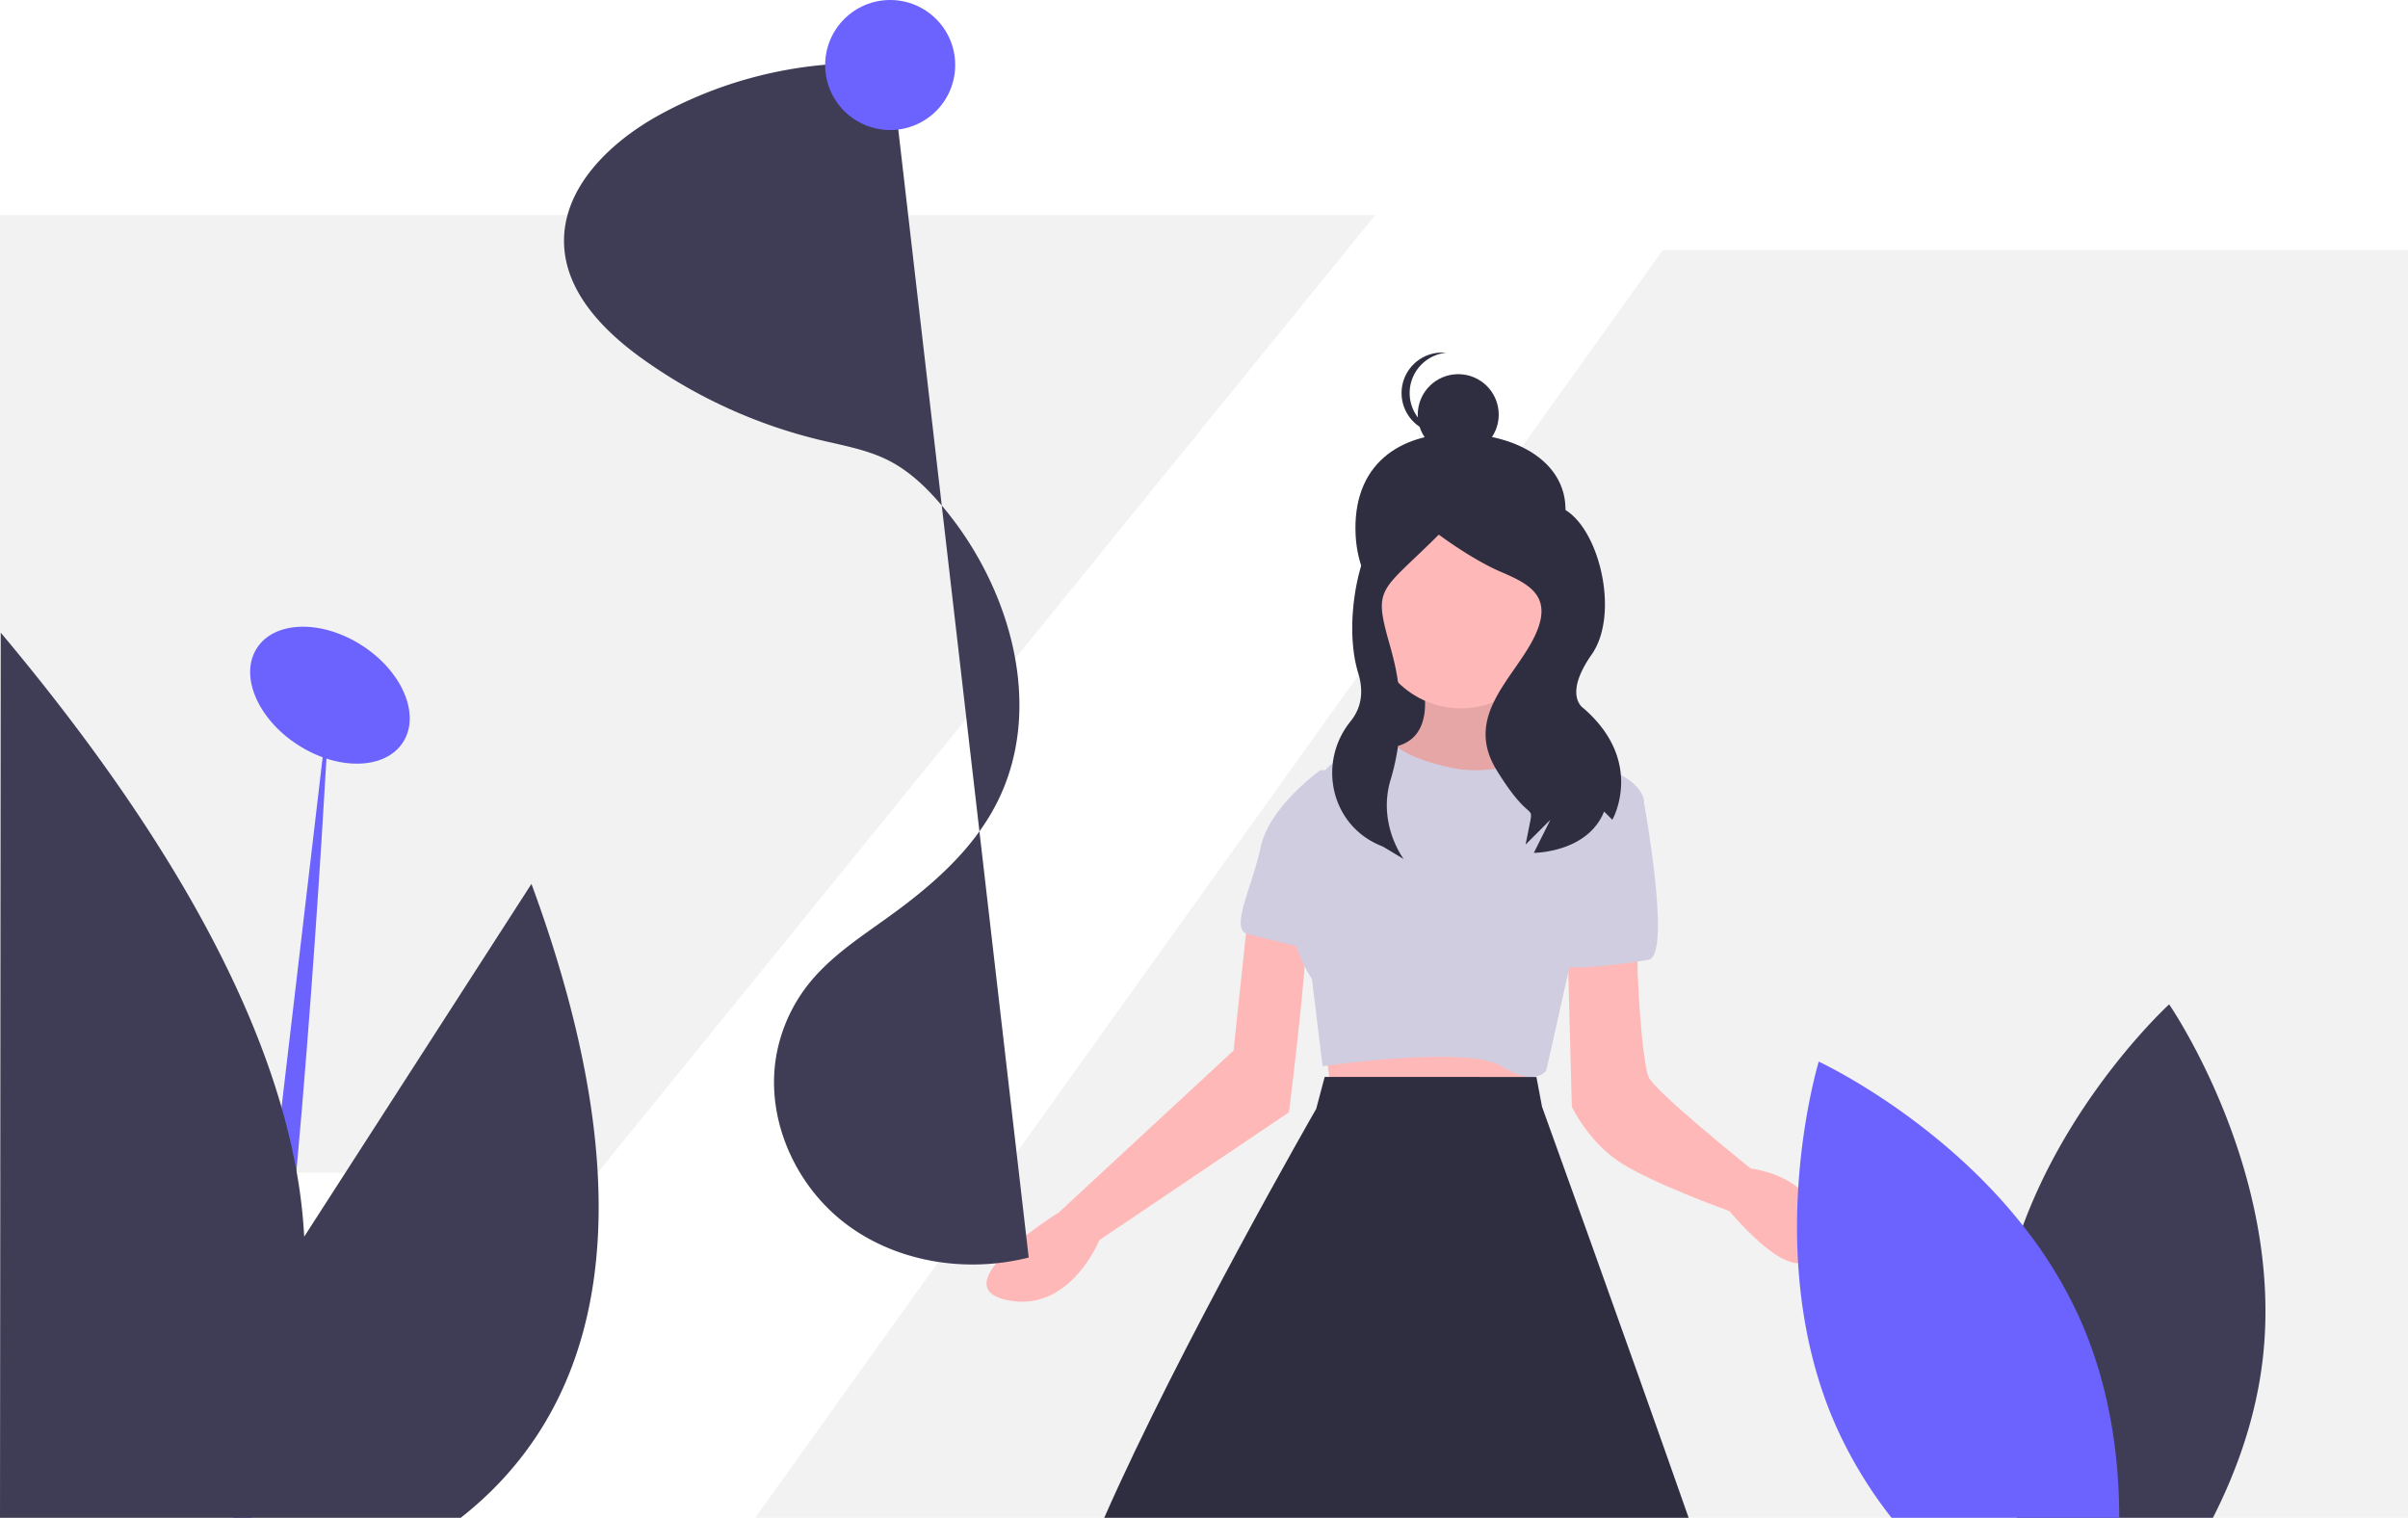 <svg id="a2fa834c-56b9-4c01-b3fb-8c1fddda4ee0"
     data-name="Layer 1"
     xmlns="http://www.w3.org/2000/svg"
     width="963"
     height="607"
     viewBox="0 0 963 607"
><title>summer</title>
  <polygon points="239 469 0 469 0 86 550 86 239 469"
           fill="#f2f2f2"
  />
  <polygon points="963 100 963 607 302 607 665 100 963 100"
           fill="#f2f2f2"
  />
  <ellipse cx="250.452"
           cy="424.515"
           rx="23.659"
           ry="34.759"
           transform="translate(-360.556 258.637) rotate(-57.207)"
           fill="#6c63ff"
  />
  <path d="M250.45,424.52s-.48,9.46-1.39,25.34c-2,34.81-6.12,100.47-12,164.89-4.84,53.06-10.87,105.29-17.89,138.75H211.8l19.29-164.16,16.45-140.01Z"
        transform="translate(-118.5 -146.5)"
        fill="#6c63ff"
  />
  <path d="M302.75,753.5H118.5l.3-353.99c63.71,75.95,97.53,138.57,112.29,189.83a257.795,257.795,0,0,1,5.97,25.41,211.47,211.47,0,0,1,3.1,26.3l90.88-141.07C382.55,639.97,352.73,714.25,302.75,753.5Z"
        transform="translate(-118.5 -146.5)"
        fill="#3f3d56"
  />
  <path d="M742.691,360.895c-7.248,21.461-18.363,41.015-41.015,41.015s-39.739-18.399-41.015-41.015c-1.631-28.899,17.841-41.135,41.015-41.015C729.053,320.022,751.293,335.426,742.691,360.895Z"
        transform="translate(-118.5 -146.5)"
        fill="#2f2e41"
  />
  <rect x="549.338"
        y="208.939"
        width="67.087"
        height="97.769"
        fill="#2f2e41"
  />
  <polygon points="529.774 417.039 533.182 442.598 612.415 437.486 608.155 414.483 529.774 417.039"
           fill="#ffb8b8"
  />
  <path d="M685.761,412.74s10.224,28.115-9.372,32.375,3.408,23.003,3.408,23.003l30.671-1.704,21.299-5.964,6.816-11.928s-26.411-13.632-18.743-34.931Z"
        transform="translate(-118.5 -146.5)"
        fill="#ffb8b8"
  />
  <path d="M685.761,412.74s10.224,28.115-9.372,32.375,3.408,23.003,3.408,23.003l30.671-1.704,21.299-5.964,6.816-11.928s-26.411-13.632-18.743-34.931Z"
        transform="translate(-118.5 -146.5)"
        opacity="0.1"
  />
  <path d="M745.399,524.348l1.704,64.75s5.964,12.78,17.891,21.299,45.155,20.447,45.155,20.447,30.671,37.487,34.931,11.928-26.411-28.967-26.411-28.967-38.339-30.671-40.895-36.635-5.112-43.451-4.26-51.97S745.399,524.348,745.399,524.348Z"
        transform="translate(-118.5 -146.5)"
        fill="#ffb8b8"
  />
  <path d="M617.79,510.384l-5.964,56.23-69.862,64.75s-46.859,28.967-21.299,34.931,37.487-23.855,37.487-23.855L633.978,591.322S643.908,512.908,640.5,509.5,617.79,510.384,617.79,510.384Z"
        transform="translate(-118.5 -146.5)"
        fill="#ffb8b8"
  />
  <path d="M740.287,445.967s-20.447,11.928-40.895,7.668-23.855-10.224-23.855-10.224-26.411,4.26-28.967,14.484,0,25.559,0,25.559-23.003,24.707-3.408,54.526l4.26,34.931s57.934-8.52,71.566,0,17.891,1.704,17.891,1.704l9.372-41.747L776.07,467.266s0-8.52-16.188-13.632S740.287,445.967,740.287,445.967Z"
        transform="translate(-118.5 -146.5)"
        fill="#d0cde1"
  />
  <path d="M764.994,459.598,776.07,468.118s11.076,60.49,1.704,62.194-40.043,5.964-40.043,0S764.994,459.598,764.994,459.598Z"
        transform="translate(-118.5 -146.5)"
        fill="#d0cde1"
  />
  <path d="M652.534,454.486h-5.964s-20.447,14.484-23.855,30.671-12.78,33.227-5.112,34.931,30.671,8.52,34.079,5.964S652.534,454.486,652.534,454.486Z"
        transform="translate(-118.5 -146.5)"
        fill="#d0cde1"
  />
  <path d="M793.82,753.5H560.1c30.15-68.54,84.77-163.55,84.77-163.55l3.4-12.78,84.67.03,2.24,11.9S767.64,678.9,793.82,753.5Z"
        transform="translate(-118.5 -146.5)"
        fill="#2f2e41"
  />
  <circle cx="583.176"
          cy="165.825"
          r="16.19"
          fill="#2f2e41"
  />
  <path d="M682.248,303.69a16.191,16.191,0,0,1,14.571-16.108c-.533-.053-1.072-.082-1.619-.082a16.19,16.19,0,1,0,0,32.38c.547,0,1.086-.029,1.619-.082A16.191,16.191,0,0,1,682.248,303.69Z"
        transform="translate(-118.5 -146.5)"
        fill="#2f2e41"
  />
  <circle cx="584.3"
          cy="247.496"
          r="35.783"
          fill="#ffb8b8"
  />
  <path d="M689.767,349.564s-.338-1.882-13.56,3.076-21.147,41.547-14.536,63.032c2.664,8.658.497,14.901-3.04,19.269-13.274,16.391-8.048,41.01,11.286,49.439q.819.357,1.671.706l8.264,4.958s-10.534-13.861-5.263-31.591a90.907,90.907,0,0,0,1.64-46.538c-.605-2.597-1.292-5.273-2.072-8.004-6.611-23.138-3.396-20.466,19.742-43.604,0,0,13.222,9.916,24.791,14.874s21.485,9.916,13.222,26.443-28.096,31.402-14.874,52.887,14.874,13.222,13.222,21.485h0l-1.653,8.264,9.916-9.916-6.611,13.222s21.485,0,28.096-16.527l3.305,3.305s13.222-23.138-11.569-44.623c0,0-8.264-4.958,3.305-21.485s2.684-52.06-12.191-58.671S689.767,349.564,689.767,349.564Z"
        transform="translate(-118.5 -146.5)"
        fill="#2f2e41"
  />
  <path d="M474.715,172.167a168.276,168.276,0,0,0-92.606,20.343c-19.869,10.952-39.091,29.457-38.009,52.118.903,18.903,15.696,34.123,31.06,45.173a204.069,204.069,0,0,0,71.286,32.659c9.288,2.23,18.867,3.853,27.385,8.177,8.987,4.562,16.273,11.886,22.667,19.676,26.75,32.591,39.77,80.183,20.464,117.666-9.502,18.448-25.647,32.563-42.461,44.724-11.62,8.404-23.953,16.3-32.829,27.564a64.048,64.048,0,0,0-12.635,27.985c-4.614,25.232,7.247,52.169,27.696,67.654s48.299,19.801,73.164,13.503"
        transform="translate(-118.5 -146.5)"
        fill="#3f3d56"
  />
  <circle cx="356"
          cy="26"
          r="26"
          fill="#6c63ff"
  />
  <path d="M1023.44,689.7c-2.7,23.65-10.52,45.27-19.96,63.8H925.15c-6.53-22.31-10.69-48.55-7.57-75.88a175.697,175.697,0,0,1,9.93-40.96c19.55-52.98,58.47-88.5,58.47-88.5S1031.98,614.87,1023.44,689.7Z"
        transform="translate(-118.5 -146.5)"
        fill="#3f3d56"
  />
  <path d="M966.02,753.5H874.96a175.567,175.567,0,0,1-22-36.19c-30.78-68.75-7.11-146.25-7.11-146.25s47.07,21.73,81.66,65.6a176.584,176.584,0,0,1,22.7,37.1C962.28,700.73,965.99,729.04,966.02,753.5Z"
        transform="translate(-118.5 -146.5)"
        fill="#6c63ff"
  />
</svg>
